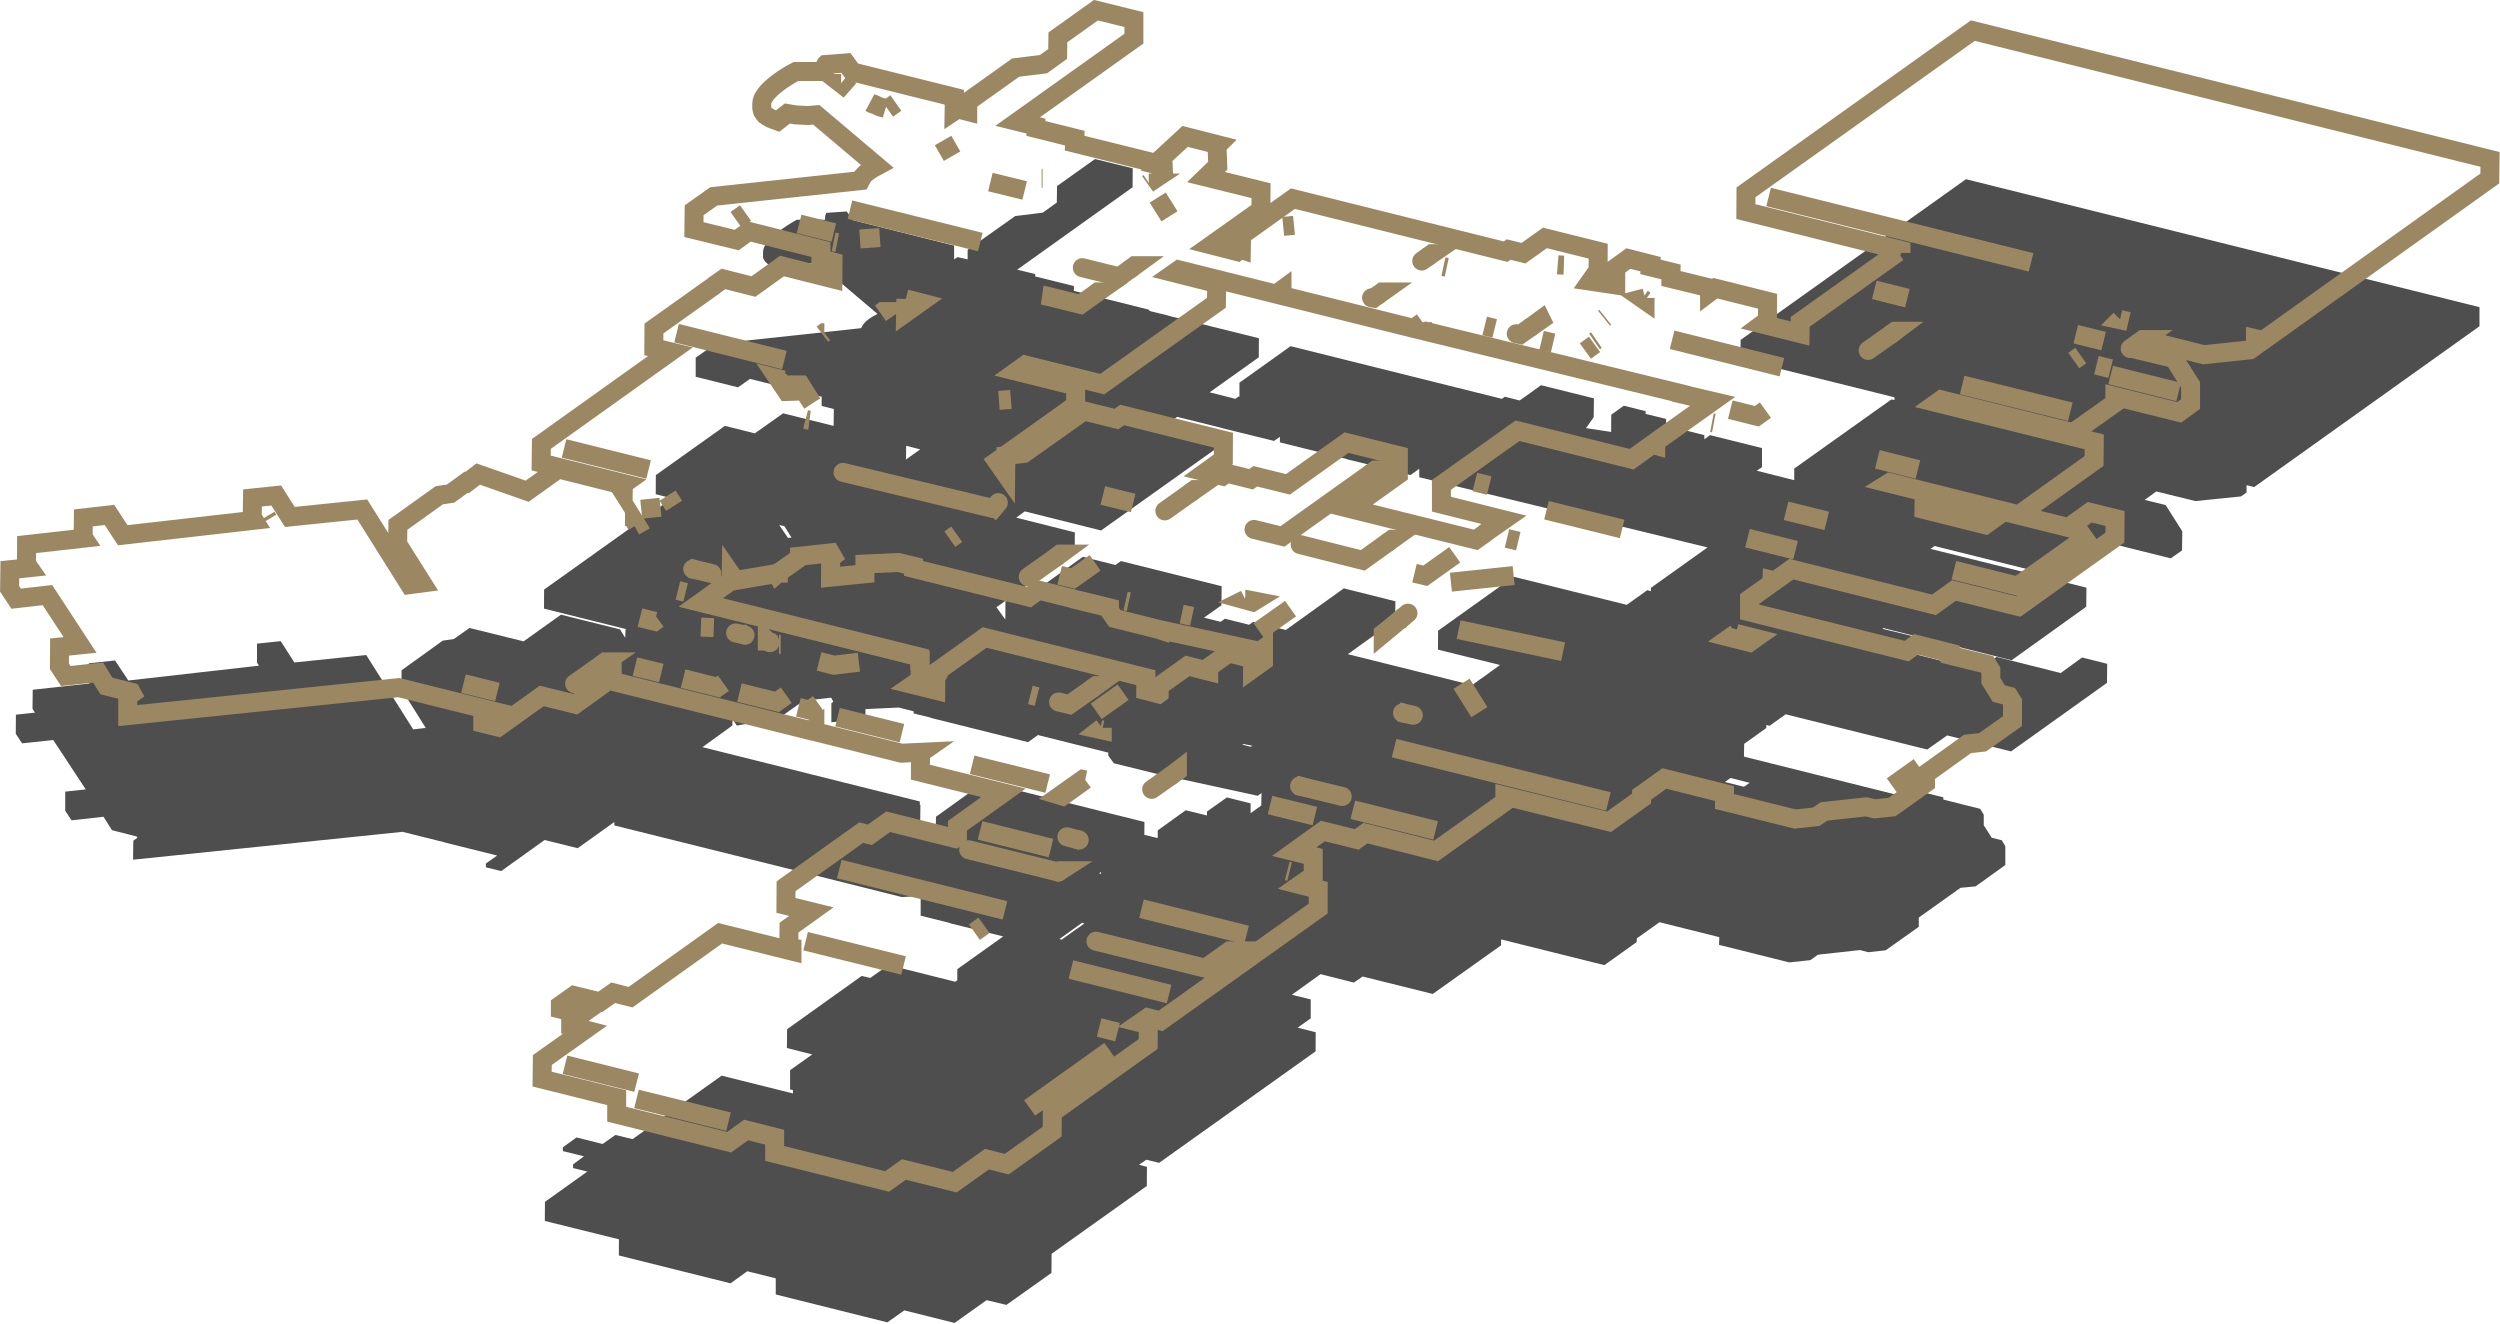<?xml version="1.0" encoding="utf-8"?>
<svg version="1.1" id="Layer_1"
xmlns="http://www.w3.org/2000/svg"
xmlns:xlink="http://www.w3.org/1999/xlink"
xmlns:author="http://www.sothink.com"
width="1054px" height="558px"
xml:space="preserve">
<g id="30" transform="matrix(1, 0, 0, 1, -16.75, -112.9)">
<path style="fill:#4E4E4E;fill-opacity:1" d="M815.45,281.55L815.45 280.4L750.5 264.25L750.6 256.2L845.6 188.45L1062.1 242.4L1062.1 250.45L967.1 318.25L963.9 317.45L963.9 320.55L961.55 322.2L942.35 324.15L925.85 320.1L920.95 323.65L929.8 325.85L936.8 336.9L936.7 344.95L931.95 348.3L905.05 341.6L905 344.4L887.55 356.85L832.35 343.1L830.65 344.3L896.4 360.65L896.3 368.7L864.85 391.25L810.8 377.7L810.4 378L825.2 381.6L825.1 388.95L850.8 395.4L858.5 389.85L885.55 396.65L894.55 390.1L905.15 392.75L905.05 400.8L864.6 429.7L837.65 422.95L829.25 428.9L769.6 414.05L762.8 418.9L761.45 418.55L761.4 419.85L752.1 426.5L752 431.9L817.85 448.35L821.8 445.5L836.05 449.05L836.05 450L851.6 453.9L853.1 456.35L853.1 460.8L856.45 466.1L860.7 467.15L862.2 469.65L862.2 477.6L849.65 486.6L843.3 487.2L825.7 499.75L825.7 503.65L811.75 513.55L804.4 514.35L800.95 513.45L783.2 515.4L780 517.7L771.1 518.65L741.5 511.25L741.6 508L716.4 501.7L706.85 508.5L706.75 510.1L693.15 519.8L649.6 508.95L649.6 511.45L620.8 531.95L591.25 524.6L587.55 527.15L573.5 523.6L561.4 532.3L569.35 534.25L569.35 542.25L563.85 546.15L571.45 548.1L571.4 556.15L505.45 603.15L500.05 601.85L496.95 603.95L500.3 604.85L500.25 612.9L460.1 641.5L460.05 649.55L441.05 663.05L432.7 661.05L419.2 670.65L398 665.35L390.85 670.4L343.8 658.65L343.8 651.85L331.8 648.85L324.75 653.95L277.65 642.2L277.7 635.4L246.45 627.65L246.5 619.6L264.35 606.85L258.35 605.35L258.35 603.8L262.95 600.4L254.05 598.2L254.05 596.6L259.8 592.45L270.8 595.2L276.2 591.4L283.45 593.15L321 566.4L351.05 573.9L351.05 572.5L349.85 572.15L349.85 564.1L359.2 557.45L348.5 554.75L348.6 546.8L380.05 524.35L383.65 525.2L391.35 519.75L419.45 526.8L420.35 526.2L420.35 521.5L439.7 507.7L417.7 502.25L416.9 501.95L404.9 498.95L404.9 491L405.3 490.65L396.95 491.1L360.6 482L360.6 480.25L358.75 481.55L275.75 460.9L275.75 459.45L260.3 470.5L246.35 467.05L228.05 480.15L221.6 478.55L221.6 476.95L226.35 473.6L204.7 468.2L203.9 467.95L186.45 463.6L72.85 475.35L72.95 467.35L74.7 466.1L74.35 465.55L63.95 462.9L60.4 457.25L46.9 458.75L44.25 454.7L44.25 446.65L52.9 445.7L39.2 424.9L26.05 426.3L23.4 422.25L23.45 414.2L31.5 413.35L30.45 411.75L30.55 403.7L54.5 401.05L54.2 400.6L54.2 392.55L65.25 391.35L70.85 399.8L125.9 393.55L125.1 392.2L125.1 384.25L135.1 383.2L140.85 392.2L171.15 389.05L190.95 420.4L196.25 419.8L186 403.45L186.05 395.5L203.4 383L208.1 382.3L214.7 377.65L237.5 383.3L253.25 372.05L278.15 378.25L280.35 381.8L280.45 378.45L280.8 378.15L246.1 369.5L246.15 361.45L300.05 323L293.2 321.25L293.25 313.2L318.3 295.35L318.7 295.1L322.35 292.45L335 295.6L346.9 287.15L368.2 292.45L368.3 285.35L363.15 284.05L363.15 280.15L332.95 272.65L327.9 276.2L310.05 271.75L310.05 263.7L318.3 257.9L379.85 251.25Q380.15 250.4 380.75 249.6Q382.45 247.3 386.7 245.25L361.3 223.7L360.1 223.85L359.7 223.85L358.85 223.95L358.4 223.95L357.7 224.05L356.2 224.05L355.4 223.95L355.2 223.95L350.8 223.5L350.7 223.5L349.1 223.25L345.05 226.35L343.2 225.7L340.65 224.4L339.3 223.15L338.7 222.2L338.5 221.65L338.45 221.5L338.45 219.1Q338.45 215.45 345.15 210.45Q348.6 207.8 352.65 205.55L364.6 205.55L364.6 204.25L364.65 204.35Q364.6 203.7 365.1 202.75L365.1 202.65L373.7 202.05L376.45 205.75L419 216.45L419 222.25L420.45 221.3L424.7 222.25L424.7 218.2L444.75 204L456.4 202.55L462.3 198.3L462.4 191.35L478.4 179.95L494.3 183.85L494.25 191.85L445.6 226.6L453.2 228.45L453.2 229.45L469.5 233.5L469.5 235.55L501.3 243.5L501.3 244L509.35 245.95L510.05 246.2L547.5 255.5L547.45 263.55L526.75 278.3L537.6 281.05L538.95 280.05L539.3 280.15L539.3 274.25L560.85 258.85L649.95 281.05L651.2 280.15L657.45 281.75L666.45 275.3L688.75 280.85L688.65 288.8L685.4 293.4L696 295L696.05 287.75L701.35 283.95L710.55 286.25L710.55 287.4L719.15 289.5L719.15 292.25L735.3 296.35L735.3 298.1L737.7 296.35L759.6 301.8L759.6 309.85L757.4 311.35L773.2 315.35L773.2 310.45L814.15 281.3L815.45 281.55M712.75,360.75L736.65 343.7L615.1 314.1L615.1 310.55L611.4 313.2L603.3 311.2L602.55 310.9L584.9 306.6L584.1 306.3L556.35 299.4L556.35 297.05L553.9 298.8L532.4 293.5L531.6 293.25L513.05 288.65L511.2 289.95L528.85 294.4L528.85 302.45L480.95 336.55L448.8 328.5L445.2 331.15L469.9 337.35L469.85 345.4L436.85 368.9L440.6 374.1L440.65 366.4L448.25 365.6L473.3 347.65L487 351.1L489.35 349.45L531.8 360.05L531.7 368.1L524.35 373.3L531.35 375.05L533.2 373.75L543.35 376.3L545.15 375.05L558.85 378.5L583.3 360.95L605.05 366.4L604.95 374.35L585 388.7L637.4 401.75L641 399.1L641.45 398.85L649.15 393.25L623 386.8L623.05 378.8L654.9 356.05L702.6 367.9L711.25 361.7L712.75 362.15L712.75 360.75M708.35,300.4L707.1 300.75L708.35 301.55L708.35 300.4M746.35,440.9L743.95 442.6L752 444.6L754.4 442.95L746.35 440.9M540.55,426.85L544.05 427.75L544.7 427.3L541.15 426.6L540.9 426.6L540.55 426.85M525.6,455.05L534 449.1L544 451.6L544 455.75L548.3 452.65L548.5 452.5L548.6 447.25L547 448.4L505.1 439.3L505 439.3L486.35 434.7L484 431.45L484 430.2L454.35 422.8L450.2 425.8L409.55 415.65L408.75 415.35L401.95 413.7L401.95 412.8L395.7 411.2L381.65 411.85L381.55 415.9L367.25 417.4L367.25 409.35L368.1 408.75L367.15 407.05L354.25 408.45L354.25 409.25L345.3 415.55L345.3 415.7L345.15 415.7L344.7 416.05L344.5 415.8L327.4 418.8L325.6 416.15L325.5 418.8L312.9 427.9L404.55 450.8L404.55 452.2L404.8 452.3L404.7 460.35L401.9 462.3L411.25 464.7L411.35 457.25L431.75 442.6L499.25 459.45L499.2 464.85L504.65 466.2L504.85 466.1L504.85 463L516.65 454.5L525.6 456.7L525.6 455.05M398.8,300.85L398.7 306.65L404.7 302.35L398.8 300.85M345.25,334.25L348.95 339.65L350.45 339.55L347.45 334.75L345.25 334.25M285.15,395.9L286 395.4L285.15 394L285.15 395.9M480.95,481.3L480.95 480.5L480.1 481.1L480.95 481.3M463.4,508.8L464.35 509.05L470.55 504.6L471 504.35L473.9 502.25L472.95 501.95L463.4 508.8" />
<path style="fill:none;stroke-width:8;stroke-linecap:butt;stroke-linejoin:miter;stroke-miterlimit:4;stroke:#9B8863;stroke-opacity:1" d="M818.2,219.55L816.9 219.25L775.7 248.6L775.65 253.5L759.8 249.55L761.9 248L761.95 239.9L739.9 234.4L737.5 236.2L737.5 234.3L721.2 230.3L721.25 227.55L712.55 225.4L712.65 224.3L703.3 221.9L697.95 225.75L697.95 233.05L687.25 231.45L690.5 226.85L690.55 218.8L668.1 213.2L659.05 219.65L652.8 218.1L651.5 219L561.85 196.65L540.2 212.1L540.1 218.1L539.8 218L538.45 219L527.5 216.2L548.35 201.4L548.4 193.3L525.2 187.55L530.15 182.75L529.85 174.4L530.3 173.95L516.4 170.4L506.65 179.4L506.85 179.45L506.7 179.65L507 179.7L507.15 183.05L501.9 181.75L501.9 181.2L469.8 173.25L469.9 171.15L453.5 167.05L453.5 166.05L445.8 164.15L494.8 129.2L494.8 121.15L478.8 117.2L462.75 128.65L462.65 135.65L456.7 139.95L444.95 141.4L424.75 155.8L424.75 159.9L420.5 158.8L419 159.8L419.1 153.9L376.1 143.2L373.4 139.45L364.85 140.1L364.8 140.15Q364.3 141 364.3 141.7L364.3 143.05L352.3 143.05Q348.25 145.15 344.65 147.85Q337.9 153 337.9 156.65L337.9 158.25L338 158.95L338.2 159.75L338.35 160.05L338.85 160.75L339.25 161.15L339.45 161.45L340.15 161.9L340.3 162.05L341.7 162.85L342.55 163.15L342.7 163.25L344.6 163.95L348.7 160.75L350.35 161.05L350.4 161.05L352.35 161.35L352.45 161.35L357.35 161.6L360.9 161.3L386.45 182.9Q382.2 185.15 380.45 187.3L379.55 189.05L317.65 195.7L309.4 201.55L309.3 209.7L327.35 214.1L332.4 210.45L362.85 218.1L362.85 222.05L367.95 223.35L367.9 230.45L346.45 225.05L334.4 233.7L321.75 230.5L318.1 233.05L317.65 233.45L292.45 251.4L292.4 259.5L299.4 261.2L245 300.05L244.9 308.1L279.9 316.8L279.55 317.05L279.5 320.45L277.25 316.9L252.15 310.6L239 320L218.35 312.75L213.7 316.35L213.3 316.2L206.7 321L201.95 321.7L184.5 334.2L184.4 342.3L194.75 358.7L189.4 359.4L169.5 327.7L138.95 330.85L133.2 321.8L123.2 322.85L123.1 330.95L123.9 332.25L68.5 338.55L62.9 330L51.9 331.25L51.8 339.35L52.1 339.8L27.95 342.5L27.9 350.6L29.05 352.25L20.9 353.1L20.8 361.15L23.55 365.3L36.75 363.8L50.5 384.8L41.85 385.7L41.8 393.8L44.5 397.9L58.1 396.45L61.6 402.1L72.1 404.75L72.4 405.3L70.6 406.55L70.6 414.6L184.9 402.8L225.05 412.8L220.3 416.25L220.3 417.85L226.8 419.45L245.15 406.3L259.3 409.8L274.85 398.6L274.85 400.1L358.35 420.9L360.3 419.5L360.3 421.35L396.8 430.45L405.35 430.05L404.85 430.4L404.8 438.45L439.8 447.15L420.4 461.05L420.4 465.8L419.45 466.4L391.2 459.35L383.5 464.85L379.8 463.95L348.15 486.55L348.1 494.6L358.8 497.25L349.4 504L349.3 512.1L350.65 512.4L350.65 513.9L320.35 506.35L282.6 533.3L275.3 531.45L269.8 535.3L258.75 532.6L253 536.7L253 538.35L261.95 540.55L257.35 543.85L257.35 545.5L263.35 547.05L245.4 559.8L245.3 567.85L276.75 575.7L276.75 582.65L324.15 594.45Q327.75 591.85 331.3 589.3L343.35 592.35L343.35 599.2L390.75 611L397.85 605.95L419.25 611.3L432.85 601.6L441.2 603.7L460.35 590L460.4 581.95L500.8 553.05L500.9 544.95L497.55 544.1L500.65 541.95L506.1 543.3L572.5 495.95L572.5 487.85L564.9 485.9L570.4 482.05L570.4 473.95L562.4 471.95L574.5 463.25L588.75 466.8L592.45 464.15L622.2 471.65L651.2 450.95L651.2 448.5L695.1 459.35L708.85 449.55L708.85 448L718.45 441.1L743.8 447.45L743.8 450.8L773.55 458.2L782.45 457.25L785.75 455L803.6 453.05L807.1 453.9L814.45 453.15L828.55 443.1L828.55 439.25L846.25 426.55L852.6 425.85L865.2 416.95L865.25 408.85L863.7 406.4L859.45 405.3L856.1 399.95L856.1 395.5L854.55 393L838.95 389.15L838.95 388.2L824.55 384.55L820.6 387.4L754.35 370.9L754.35 365.45L763.75 358.75L763.8 357.45L765.15 357.75L772 352.85L832.1 367.9L840.55 361.85L867.7 368.6L908.4 339.55L908.45 331.5L897.8 328.85L888.75 335.3L861.55 328.55L853.75 334.15L827.9 327.7L828 320.3L813.05 316.6L813.45 316.35L867.9 329.95L899.6 307.25L899.7 299.2L833.4 282.7L835.15 281.45L890.75 295.3L908.4 282.8L908.4 280L935.5 286.75L940.3 283.25L940.3 275.2L933.3 264.05L924.4 261.9L929.35 258.3L945.9 262.45L965.3 260.4L967.65 258.7L967.65 255.7L970.85 256.45L1066.45 188.15L1066.55 180.1L848.5 125.8L752.85 194L752.8 202.1L818.2 218.4L818.2 219.55M910.65,247.6L914.05 248.45L910.55 247.7L910.65 247.6M625.3,225.3L626.7 225.6M616.45,248.7L616.45 252.25L725.6 278.9L725.6 279L738.8 282.1L714.8 299.2L714.8 300.65L713.35 300.25L704.65 306.5L656.55 294.5L624.45 317.35L624.45 325.45L650.8 332.05L642.95 337.55L642.55 337.95L638.9 340.5L586.15 327.4L606.3 313L606.3 304.95L584.45 299.5L559.75 317.1L546 313.7L544.2 314.95L533.95 312.4L532.2 313.65L525.1 311.9L532.5 306.55L532.55 298.5L489.85 287.85L487.45 289.55L473.7 286.15L448.45 304.05L440.85 305L440.75 312.75L437 307.4L470.25 283.7L470.25 275.65L445.35 269.45L449.05 266.8L481.45 274.85L529.6 240.55L529.7 232.45L511.9 227.95L513.75 226.65L554.8 236.9L557.25 235.1L557.25 237.5L612.75 251.35L616.45 248.7M642.7,250.3L646.9 251.35M675.1,224.7L673.55 224.55L675.95 224.7L675.1 224.7M693.5,246.65L693 247.05M710.3,238.5L710.3 239.6L709.15 238.8L710.3 238.5M761.05,285.8L757.45 288.4L746.25 285.6M769.75,328.25L786.9 332.5M739.3,291.25L738.5 291.1M748.6,379.95L756.75 382L754.35 383.7L746.2 381.65L748.6 379.95M768,267.7L721.7 256.15M753.5,339.8L773.75 344.85M638.55,316.1L644.6 317.6M666.7,256.3L671.55 257.45M689,258.1L685.15 260.9M689.8,256.3L689 256.85M630.05,346.8L617.65 355.65L613.1 354.55M631.7,378.35L675.75 387.65M628.45,358.35L654.9 355.55M652.1,339.9L656.85 341.05M587.1,454.3L622 463M668.75,328L700.65 335.9M632.95,401.15L640.45 413.15M604.5,428.3L694.85 450.8M900.6,266.85L906.6 268.35M894,262.8L891.05 264.9M906.6,271L935.25 278.15M898.85,337.65L867.35 360L840.5 353.3M844,275.2L889.6 286.5M806.95,235.1L820.9 238.6M891.9,253.8L903.65 256.7M762.4,195.95L873.05 223.5M814.55,444.3L825.9 436.2M808.25,306.55L825.35 310.85M394.45,156.35L390.95 158.8M390.1,158.65L388.8 158.25L388.7 158.25L388.55 158.2L387.55 157.9L385.45 156.95Q385 156.95 383.5 156.15M414.35,172.15L418.15 178.75M371.4,148.1L374.75 150.75L374.9 150.9L371.3 148.1L371.4 148.1M353.65,207.3L368.3 210.95M368.2,214.9L369.7 215.2M327.05,205.55L331.05 202.7M364.3,253.2L363.55 253.75L364.25 253.2L364.3 253.2M379.3,213.65L387.7 213.05M388,244.95L388.95 244.25L389 244.25L388 244.95M398.65,238.9L404.65 240.45L398.55 244.8L398.65 238.9M375.1,201.3L430.05 214.95M501.05,190.05L501.1 190.05L500.65 190.35L501.05 190.05M456.3,188.1L455.9 188.1M557.75,208.35L562.3 207.9M504.85,196.2L509.8 204.1M434.3,189.65L448.75 193.2M254.55,301.95L290.2 310.85M295.2,326.75L287.1 327.6M298.2,321.85L300.95 326.15M212.15,401.1L226.45 404.65M284.25,334.7L284.25 332.75L285.15 334.2L284.25 334.7M302.55,361.85L305.8 362.65M284.45,393.95L295.55 396.65M286.55,373.3L292.85 374.85L294.15 373.9M129.05,330.7L129.8 331.95M481.7,321.8L494.5 324.95M491.3,366.3L492.65 366.6M463.5,355.4L469.1 356.8L478.45 350.2M451.15,405.9L453.95 406.6M541.75,365.6L541.95 365.6L545.55 366.3L544.9 366.7L541.45 365.75L541.75 365.6M514.95,371.8L519.35 372.75M547.55,378.9L560.85 369.5M347,273.1L349.95 277.9L348.45 277.95L344.8 272.55L347 273.1M356.4,289.7L357.5 290L357.55 290L356.4 289.7M359.2,283L354.05 275.2L354.3 275.2L359.2 283M341.8,384L341.95 384.1L341.85 384L341.8 384M304.75,399L319.35 402.65L321.75 400.95M328.5,404.9L344.3 408.8L348.25 406M345.9,384.55L345.15 384.55M378.85,392.1L368.35 393.35L362.05 391.75M420.1,338.15L417.2 340.2M361.85,409.65L358.1 412.3L353.35 411.1M431.6,503L427.55 505.9M356.4,509.7L397.7 519.95M369.85,415.25L397 422M559.45,480.1L560.45 480.35M481.45,419.75L481.45 420.65L480.55 420.45L481.45 419.75M474.3,441.7L464.75 448.55L463.75 448.25L473.3 441.5L474.3 441.7M480.15,546.1L487.9 548.05M498,496L542.3 507.05M468.25,521.65L509.65 532M370.6,479.3L440.45 496.7M442.95,281.3L437.9 281.7M490.25,404.75L478.9 412.8M459.85,470.45L429.95 463M426.6,435.35L458.45 443.25M347.45,264.7L302 253.35M317.7,377.5L312.25 377.3M285.1,576.2L323.9 585.8M254.95,561.8L285.15 569.35M450.85,580L484.65 555.85M552.2,452.3L571.1 456.95" />
<path style="fill:none;stroke-width:8;stroke-linecap:round;stroke-linejoin:miter;stroke-miterlimit:4;stroke:#9B8863;stroke-opacity:1" d="M595,238.45L595.9 238.6L597.65 237.35M616.15,222.95L618.85 221.05M656,253.6L657.65 253.95L662.05 250.85M804.35,260.65L814.1 253.75M545.45,336.1L557.45 339.05L594.8 312.4M564.9,342.5L591.3 349.15L601.95 341.5M610.35,371.4L608.05 373.3M612.6,414.45L608.05 413.45M914.85,259.85L918.15 257.55M473.05,225.75L488.6 229.6L493.35 226.25M316.85,354.7L308.8 352.8M259,401.15L270.4 393.1M507.85,328.3Q513.4 324.35 518.9 320.45M412.5,396.65L411.3 396.35M450.25,356.1L462.05 347.75M463.05,408.85L467.65 409.95L477.35 403.1M437.65,324.8L435.55 327.3M326.9,379.75L330.85 380.65M341.4,383.85L340.8 383.55M372.15,312.05L435.55 327.3M502.3,445.7L510.45 439.95M582.65,448.7L564.65 444.3M425.15,471.15L462.95 480.55M471.75,467.05L470.75 466.8M466.55,465.7L470.75 466.8M478.8,509.7L524.9 521.1L533.25 515.2" />
<path style="fill:none;stroke-width:8;stroke-linecap:round;stroke-linejoin:miter;stroke-miterlimit:4;stroke:#9B8863;stroke-opacity:1" d="M597.65,237.35L599.45 236L599.55 236L597.65 237.35M618.85,221.05L620.5 219.85L620.6 219.85L618.85 221.05M662.05,250.85L666.5 247.6L666.55 247.7L662.05 250.85M814.1,253.75Q814.85 253.1 815.65 252.55L815.7 252.55L814.1 253.75M594.8,312.4L596.6 311.05L596.65 311.05L594.8 312.4M601.95,341.5L603.65 340.25L603.7 340.25L601.95 341.5M608.05,373.3L602.25 378.1L599.9 380.05L599.9 379.95L602.25 378.1M608.05,413.45L607 413.15L607.05 413.15L608.05 413.45M918.15,257.55L920.2 256.05L920.25 256.05L918.15 257.55M477.9,237.25L479.65 235.95L479.75 235.95L477.9 237.25L472.3 241.25L457.75 237.65L457.55 237.65L456.7 237.4L456.75 237.4L457.55 237.65M493.35,226.25L495.15 224.9L495.2 224.9L493.35 226.25M308.8,352.8L307.85 352.55L307.9 352.55L308.8 352.8M270.4,393.1L271.95 391.95L272.05 391.95L270.4 393.1M518.9,320.45L520.45 319.3L520.55 319.3L518.9 320.45M411.3,396.35L411.25 403.9L401.75 401.55L404.65 399.55L404.7 391.4L404.5 391.4L404.5 389.9L312.2 366.9L324.95 357.75L325 355.05L326.8 357.65L344.05 354.7L344.2 354.95L344.65 354.55L344.9 354.55L344.9 354.4L353.85 348.05L353.85 347.4L366.9 346L367.8 347.55L366.95 348.2L366.9 356.25L381.4 354.8L381.4 350.7L395.55 350.05L401.9 351.6L401.9 352.55L450.55 364.65L454.65 361.7L468.65 365.2L469.35 365.45L484.5 369.15L484.5 370.4L486.8 373.65L505.25 378.25L505.7 378.4L505.7 378.35L547.85 387.5L549.45 386.35L549.45 391.6L544.85 394.9L544.9 390.7L534.8 388.2L526.35 394.2L526.35 395.9L517.4 393.65L505.45 402.2L505.45 405.3L505.25 405.45L499.8 404.05L499.85 398.6L431.9 381.65L411.3 396.35M462.05,347.75L463.65 346.5L463.75 346.5L462.05 347.75M477.35,403.1L478.9 401.95L478.95 401.95L477.35 403.1M330.85,380.65L331.4 380.3L331.55 380.3L330.85 380.65M340.8,383.55L340.55 383.4L340.3 383.15L340.25 383.15L340.25 383.05L340.7 383.45L340.8 383.55M510.45,439.95L513.15 437.9L513.15 438L510.45 439.95M564.65,444.3L563.7 444.05L563.8 444.05L564.65 444.3M462.95,480.55L463.75 480L463.8 480L462.95 480.55M533.25,515.2L535.15 513.8L535.2 513.8L533.25 515.2" />
<path style="fill:none;stroke-width:8;stroke-linecap:butt;stroke-linejoin:miter;stroke-miterlimit:4;stroke:#9B8863;stroke-opacity:1" d="M608.05,373.3L610.35 373.75M435.55,327.3L433.55 329.7M470.75,466.8L471.65 467.05L471.75 467.05" />
</g>
</svg>
